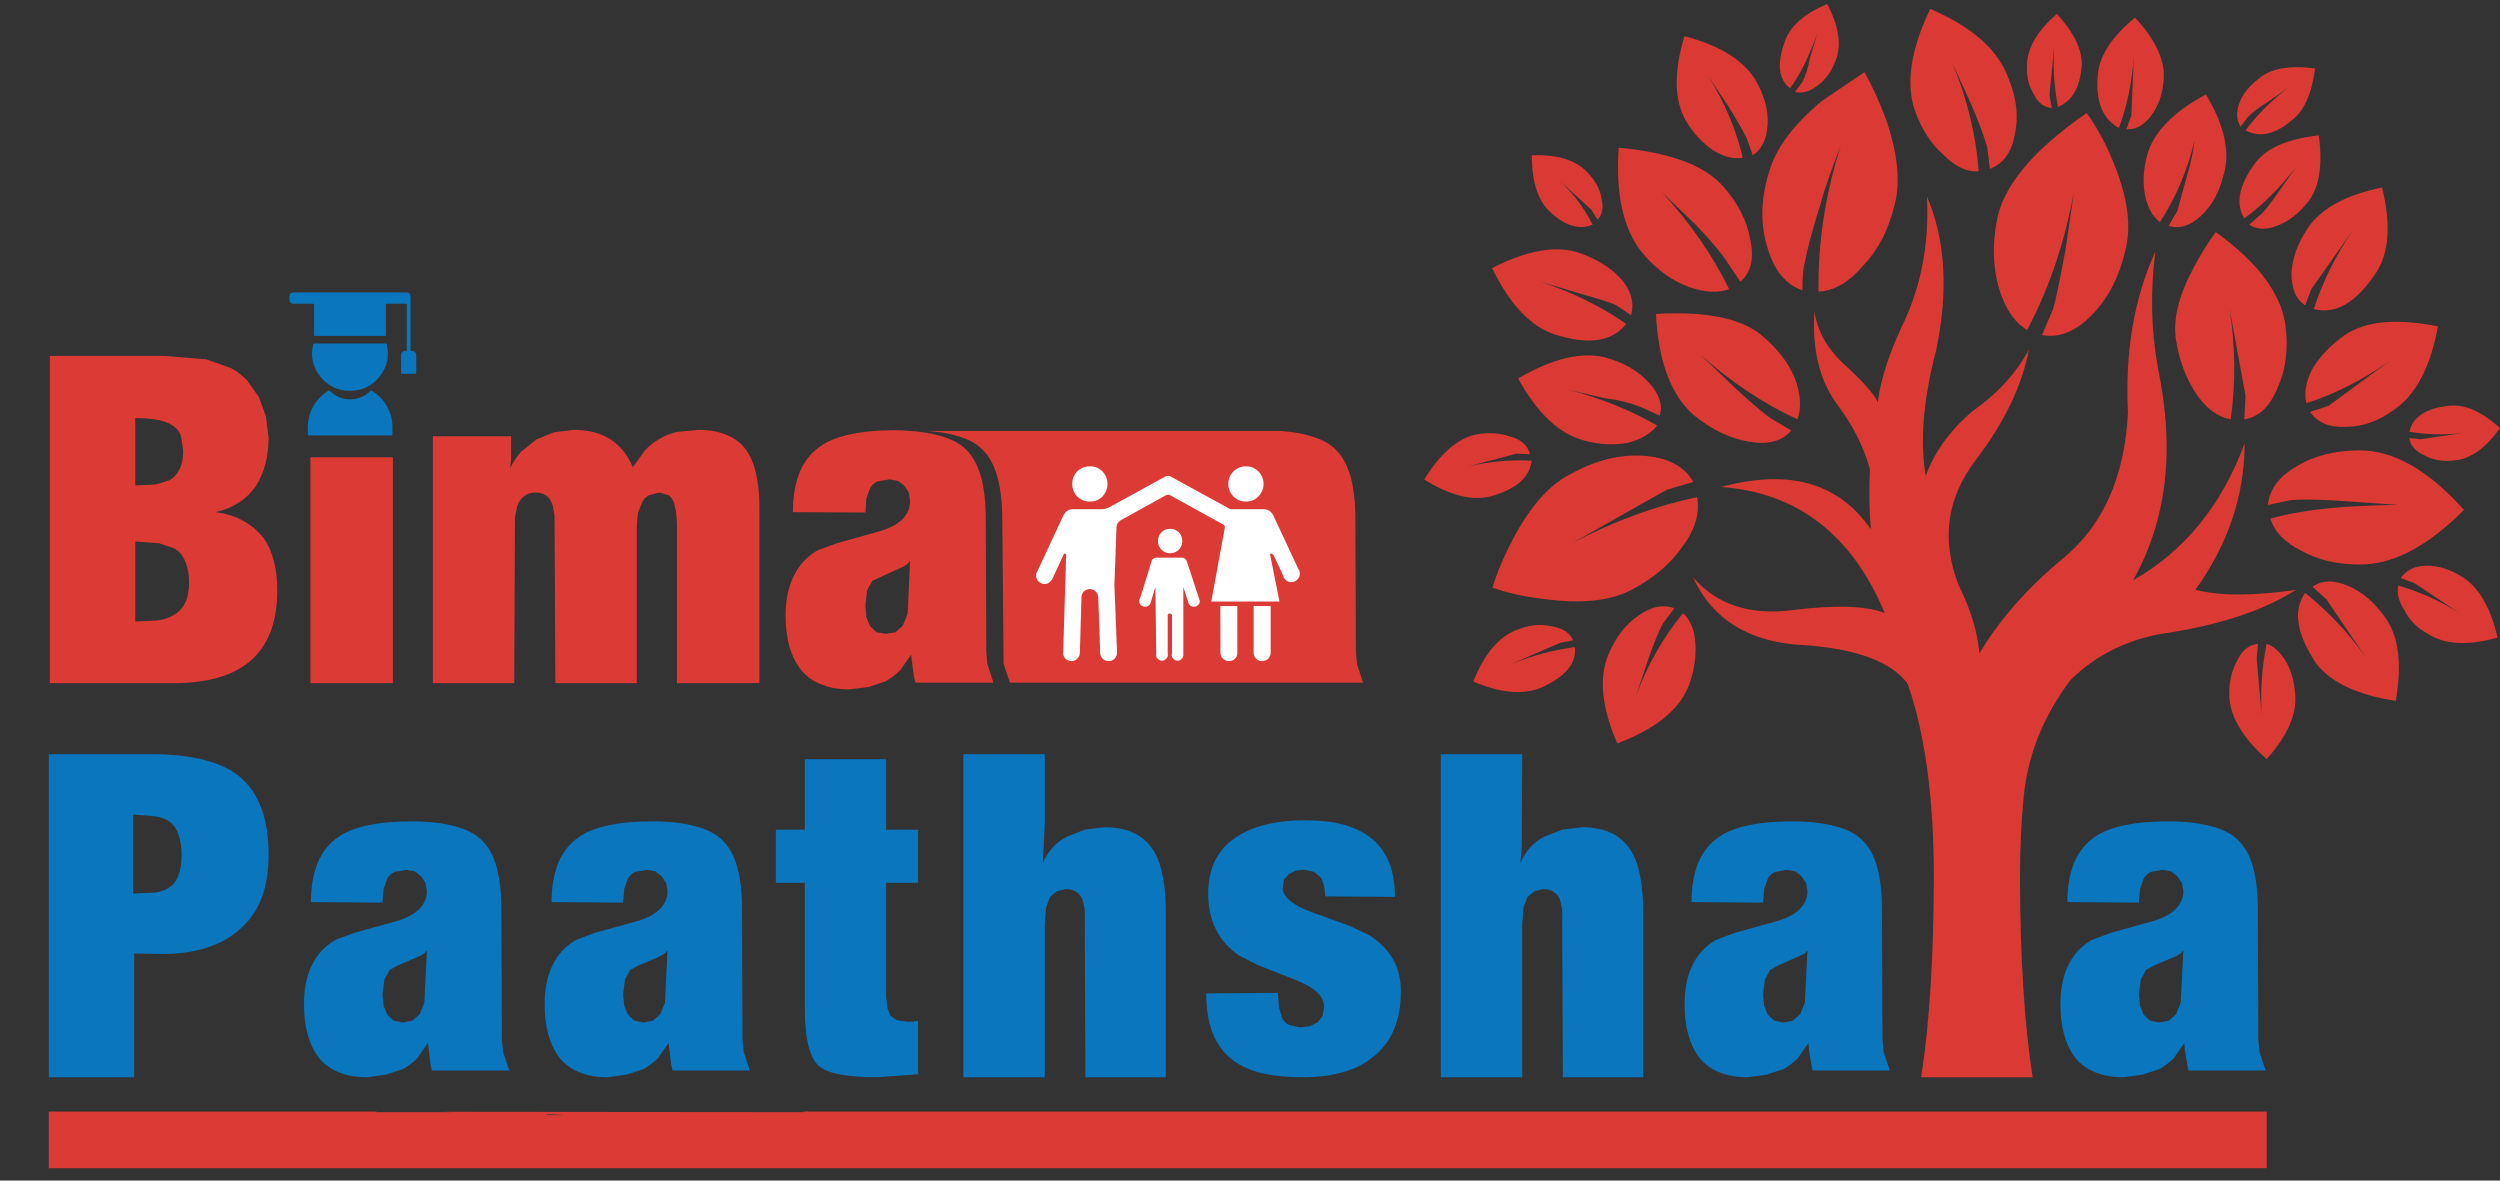 
<svg xmlns="http://www.w3.org/2000/svg" version="1.1" xmlns:xlink="http://www.w3.org/1999/xlink" preserveAspectRatio="none" x="0px" y="0px" width="720px" height="340px" viewBox="0 0 720 340">
<rect x="0" y="0" width="720" height="340" fill="#333333" stroke="none"/>
<defs>
<g id="Layer0_0_FILL">
<path fill="#0976BE" stroke="none" d="
M 58.9 218.9
Q 53 217.35 45.05 217.2
L 14.05 217.2 14.05 310.25 38.65 310.25 38.65 274.6 46.75 274.75
Q 53.95 274.75 59.6 272.9 65.25 271.15 69.25 267.45 73.35 263.85 75.4 258.5 77.35 253.15 77.35 246.05
L 77.35 245.9
Q 77.35 238.2 75.2 232.6 73.1 226.95 68.75 223.45 64.85 220.4 58.9 218.9
M 44.75 235.1
Q 47.4 235.6 48.8 236.6 50.5 237.8 51.35 240.25 52.3 242.7 52.3 246.2
L 52.3 246.3
Q 52.3 249.8 51.35 252.15 50.5 254.55 48.65 255.65 47.3 256.65 44.7 257.05
L 38.35 257.35 38.35 234.6 44.75 235.1
M 332.7 245.8
Q 330.55 241.95 327.05 240.15 323.4 238.25 318.2 238.25
L 312.55 238.9 307.4 240.9
Q 304.9 242.15 303.15 244.1 301.45 246.05 300.35 248.55
L 300.9 237 300.9 217.2 277.45 217.2 277.45 310.25 300.9 310.25 300.9 266.4 301.25 261.4 302.4 258.3 304.45 256.65 307 256.05
Q 308.8 256.05 310.1 256.95 311.3 257.75 311.85 259.4
L 312.4 261.9 312.6 310.25 335.75 310.25 335.75 262.8
Q 335.75 257.05 334.95 252.8 334.2 248.55 332.7 245.8
M 375.85 236.25
Q 369.8 236.25 365.05 237.35 360.2 238.5 356.6 240.75 352.25 243.4 350.1 247.55 347.95 251.7 347.95 257.4 347.95 263.25 350.2 267.7 352.35 272.05 356.7 275.1
L 362.3 277.95 372.8 282.1
Q 377.1 283.75 379.25 285.7 381.35 287.65 381.35 290.05
L 380.9 292.65 379.45 294.45 377.2 295.55 374.45 295.9 371.3 295.2
Q 370 294.6 369.25 293.25
L 368.35 290.2 368.05 285.95 347.4 286.1
Q 347.4 292.85 349.25 297.55 351.15 302.3 354.9 305.2 358.3 307.85 363.35 309.05 368.45 310.25 375.25 310.25 381.65 310.25 386.7 308.8 391.7 307.45 395.45 304.4 399.55 301.15 401.45 296.5 403.45 291.85 403.45 285.55
L 403.45 285.45
Q 403.45 280.2 401.2 276.3 399 272.35 394.5 269.45
L 388.8 266.7 378.15 262.85
Q 373.9 261.35 371.65 259.5 369.4 257.75 369.4 255.5
L 369.8 253.25 371.25 251.7 373.2 250.75 375.5 250.45 378.45 251.1 380.55 252.85 381.35 255.15 381.7 258.15 401.75 258.3
Q 401.75 252.45 399.9 248 398 243.65 394.4 241 391.2 238.65 386.55 237.4 382 236.25 375.85 236.25
M 470.2 245.8
Q 468.05 241.95 464.55 240.15 460.9 238.25 455.7 238.25
L 450.05 238.9 444.9 240.9
Q 442.4 242.15 440.65 244.1 438.95 246.05 437.85 248.55
L 438.25 244.4 438.4 217.2 414.95 217.2 414.95 310.25 438.4 310.25 438.4 266.4 438.75 261.4 439.9 258.3 441.95 256.65 444.5 256.05
Q 446.3 256.05 447.6 256.95 448.8 257.75 449.35 259.4
L 449.9 261.9 450.1 310.25 473.25 310.25 473.25 262.8
Q 473.25 257.05 472.45 252.8 471.7 248.55 470.2 245.8
M 255.2 238.95
L 255.2 218.65 231.8 218.65 231.8 238.95 223.45 238.95 223.45 254.25 231.8 254.25 231.8 290.65
Q 231.8 296.9 232.75 300.85 233.7 304.85 235.55 306.75 237.5 308.6 241.75 309.4 246.05 310.25 252.45 310.25
L 264.4 309.4 264.4 294 263.25 294.2 261.35 294.25 258.35 293.85 256.45 292.55 255.55 290.25 255.2 286.85 255.2 254.25 264.4 254.25 264.4 238.95 255.2 238.95
M 159.1 278.05
Q 156.85 282.65 156.85 289.2 156.85 294.2 157.95 298.1 159.1 302.05 161.3 304.85 163.55 307.5 166.95 308.85 170.4 310.25 175 310.25
L 180.45 309.5 185.35 307.9
Q 187.65 306.6 189.5 304.75
L 192.55 300.35 193.3 306.6 193.7 308.3 215.95 308.3 214.2 303 213.85 299.55 213.7 261.9
Q 213.7 254.85 212.35 249.8 210.95 244.8 208.2 242.15 205.55 239.35 200.4 238 195.2 236.55 187.85 236.55 180.55 236.55 175.25 237.7 169.95 238.8 166.75 241.05 162.85 243.7 160.8 248.45 158.85 253.3 158.85 259.8
L 179.45 259.95 179.8 255.95 180.85 253
Q 181.5 251.8 182.95 251.1
L 186.4 250.5 188.75 250.95 190.55 252.35 191.85 254.3 192.25 256.6
Q 192.25 259.65 189.95 261.9 187.65 264.15 183.1 265.4
L 171.35 268.65 165.9 270.7
Q 161.3 273.35 159.1 278.05
M 179.45 286.4
L 180 282.1 181.5 279.35 183.75 278.1 189.15 275.85 191.4 274.65 192.25 273.75 191.5 288.8 190.15 292.1 188.05 293.95 185.35 294.5 182.65 293.95 180.85 292.25 179.8 289.75 179.45 286.4
M 138.9 242.15
Q 136.25 239.35 131.1 238 125.9 236.55 118.55 236.55 111.25 236.55 105.95 237.7 100.65 238.8 97.45 241.05 93.55 243.7 91.5 248.45 89.55 253.3 89.55 259.8
L 110.15 259.95 110.5 255.95 111.55 253
Q 112.2 251.8 113.65 251.1
L 117.1 250.5 119.45 250.95 121.25 252.35 122.55 254.3 122.95 256.6
Q 122.95 259.65 120.65 261.9 118.35 264.15 113.8 265.4
L 102.05 268.65 96.6 270.7
Q 92 273.35 89.8 278.05 87.55 282.65 87.55 289.2 87.55 294.2 88.65 298.1 89.8 302.05 92 304.85 94.25 307.5 97.65 308.85 101.1 310.25 105.7 310.25
L 111.15 309.5 116.05 307.9
Q 118.35 306.6 120.2 304.75
L 123.25 300.35 124 306.6 124.4 308.3 146.65 308.3 144.9 303 144.55 299.55 144.4 261.9
Q 144.4 254.85 143.05 249.8 141.65 244.8 138.9 242.15
M 112.2 279.35
L 114.45 278.1 121 275.3 122.1 274.65 122.95 273.75 122.2 288.8 120.85 292.1 118.75 293.95 116.05 294.5 113.35 293.95 111.55 292.25 110.5 289.75 110.15 286.4 110.7 282.1 112.2 279.35
M 557.25 307.2
L 580.4 307.2 580.4 214.15 557.25 214.15 557.25 307.2
M 536.5 242.15
Q 533.85 239.35 528.7 238 523.5 236.55 516.15 236.55 508.85 236.55 503.55 237.7 498.25 238.8 495.05 241.05 491.15 243.7 489.1 248.45 487.15 253.3 487.15 259.8
L 507.75 259.95 508.1 255.95 509.15 253
Q 509.8 251.8 511.25 251.1
L 514.7 250.5 517.05 250.95 518.85 252.35 520.15 254.3 520.55 256.6
Q 520.55 259.65 518.25 261.9 515.95 264.15 511.4 265.4
L 499.65 268.65 494.2 270.7
Q 489.6 273.35 487.4 278.05 485.15 282.65 485.15 289.2 485.15 294.2 486.25 298.1 487.4 302.05 489.6 304.85 491.85 307.5 495.25 308.85 498.7 310.25 503.3 310.25
L 508.75 309.5 513.65 307.9
Q 515.95 306.6 517.8 304.75
L 520.85 300.35 521 302.6 522 308.3 544.25 308.3 542.5 303 542.15 299.55 542 261.9
Q 542 254.85 540.65 249.8 539.25 244.8 536.5 242.15
M 519.7 274.65
L 520.55 273.75 519.8 288.8 518.45 292.1 516.35 293.95 513.65 294.5 510.95 293.95 509.15 292.25 508.1 289.75 507.75 286.4 508.3 282.1 509.8 279.35 512.05 278.1 519.7 274.65
M 650.25 261.9
Q 650.25 254.85 648.9 249.8 647.5 244.8 644.75 242.15 642.1 239.35 636.95 238 631.75 236.55 624.4 236.55 617.1 236.55 611.8 237.7 606.5 238.8 603.3 241.05 599.4 243.7 597.35 248.45 595.4 253.3 595.4 259.8
L 616 259.95 616.35 255.95 617.4 253
Q 618.05 251.8 619.5 251.1
L 622.95 250.5 625.3 250.95 627.1 252.35 628.4 254.3 628.8 256.6
Q 628.8 259.65 626.5 261.9 624.2 264.15 619.65 265.4
L 607.9 268.65 602.45 270.7
Q 597.85 273.35 595.65 278.05 593.4 282.65 593.4 289.2 593.4 294.2 594.5 298.1 595.65 302.05 597.85 304.85 600.1 307.5 603.5 308.85 606.95 310.25 611.55 310.25
L 617 309.5 621.9 307.9
Q 624.2 306.6 626.05 304.75
L 629.1 300.35 629.25 302.6 630.25 308.3 652.5 308.3 650.75 303 650.4 299.55 650.25 261.9
M 618.05 279.35
L 620.3 278.1 626.85 275.3 627.95 274.65 628.8 273.75 628.05 288.8 626.7 292.1 624.6 293.95 621.9 294.5 619.2 293.95 617.4 292.25 616.35 289.75 616 286.4 616.55 282.1 618.05 279.35 Z"/>

<path fill="#DB3B34" stroke="none" d="
M 113.15 131.7
L 89.4 131.7 89.4 196.75 113.15 196.75 113.15 131.7
M 76.6 119.95
L 74.55 114.35 71.15 109.55
Q 69.15 107.45 66.6 106.05
L 59.45 103.5 47.35 102.5 14.35 102.5 14.35 196.75 49.9 196.75
Q 57 196.75 62.45 195.25 67.85 193.8 71.7 190.7 75.8 187.3 77.85 182.15 79.85 177.05 79.85 170.1
L 79.85 169.95
Q 79.85 165.1 78.8 161.35 77.8 157.55 75.8 154.85 73.5 151.9 70.05 150 66.6 148.05 62.05 147.5 65.9 146.65 68.9 144.65 71.85 142.75 73.8 139.8 75.5 137.1 76.4 133.7 77.35 130.25 77.35 126.05
L 76.6 119.95
M 46.2 121.1
Q 49.1 121.85 50.45 123.1 51.65 124.05 52.2 125.85
L 52.75 129.85 52.75 130
Q 52.75 133.1 51.7 135.15 50.7 137.25 48.7 138.35
L 44.8 139.55 38.95 139.8 38.95 120.4
Q 43.3 120.4 46.2 121.1
M 38.95 179
L 38.95 155.95 45.8 156.45 50.2 157.95
Q 52.35 159.2 53.35 161.7 54.45 164.15 54.45 167.7
L 54.45 167.8
Q 54.45 171.35 53.3 173.65 52.2 176 49.8 177.25 48.15 178.3 45.35 178.7
L 38.95 179
M 218.7 145.85
Q 218.7 140.6 217.8 136.75 217 132.8 215.25 130.15 213.2 126.9 209.6 125.4 206.1 123.8 201.2 123.8
L 194.95 124.4
Q 192.1 125.1 190.05 126.35 187.75 127.6 185.8 129.65
L 182.25 134.55
Q 179.95 129.15 175.75 126.5 171.5 123.8 165.25 123.8
L 159.5 124.5 154.45 126.6 150.1 130.05
Q 148.25 132.15 146.95 134.8 146.95 134.35 147 133.9
L 147.2 132.4 147.2 125.65 124.65 125.65 124.65 196.75 148.1 196.75 148.3 148.95 148.95 145.85
Q 149.6 143.85 150.95 142.9 152.3 141.85 154.3 141.85 156.1 141.85 157.4 142.8 158.65 143.7 159.2 145.7
L 159.7 148.4 159.95 196.75 183.4 196.75 183.4 151.15 183.75 147.65 184.95 144.65
Q 185.6 143.3 186.95 142.6
L 189.9 141.85 192.5 142.6
Q 193.55 143.3 194.1 144.8
L 194.7 147.35 194.95 150.75 194.95 196.75 218.7 196.75 218.7 145.85
M 230.2 136.25
Q 228.35 141.05 228.35 147.5
L 249.25 147.6 249.5 143.55 250.6 140.55
Q 251.25 139.35 252.7 138.65
L 256.2 138.05 258.6 138.5 260.45 139.85 261.75 141.85 262.1 144.25
Q 262.1 147.35 259.85 149.6 257.45 151.9 252.8 153.15
L 241 156.45 235.45 158.5
Q 232.25 160.35 230.2 163.2 229.3 164.45 228.6 165.9 226.25 170.6 226.25 177.25 226.25 182.35 227.35 186.25 228.4 189.75 230.2 192.25 230.5 192.65 230.8 193.05 233.05 195.75 236.5 197.1 237.4 197.45 238.35 197.75 241.15 198.55 244.6 198.55
L 250.15 197.85 255.1 196.2
Q 257.45 194.85 259.3 193
L 262.4 188.55 263.2 194.85 263.65 196.6 286.1 196.6 284.35 191.2 284.05 187.7 283.9 149.6
Q 283.9 142.45 282.55 137.35 281.05 132.25 278.3 129.55 276.25 127.4 272.7 126.15 271.6 125.7 270.35 125.4 268.4 124.85 266.2 124.55 264.15 124.2 261.85 124.1 259.85 123.9 257.65 123.9 250.3 123.9 244.85 125.1 239.55 126.2 236.35 128.5 232.35 131.15 230.3 136 230.25 136.15 230.2 136.25
M 261.25 162.5
L 262.1 161.6 261.4 176.8 260 180.2 257.9 182.1 255.1 182.55 252.45 182.1 250.6 180.35 249.5 177.8 249.25 174.4 249.7 170.05 251.25 167.25 260.15 163.2 261.25 162.5
M 652.8 336.45
L 652.8 320.15 231.35 320.15
Q 231.5 320.2 231.65 320.3
L 127 320.2
Q 129.15 320.25 131.2 320.3
L 108.25 320.3
Q 108.4 320.2 108.55 320.15
L 14.05 320.15 14.05 336.45 652.8 336.45
M 157.9 321.15
Q 157.6 321 157.3 320.9 167 321.25 157.9 321.15 Z"/>
</g>

<g id="Layer0_1_MEMBER_0_FILL">
<path fill="#DA3A33" stroke="none" d="
M -14.95 -12.45
Q -15.4 -13.5 -15.95 -14.25 -16.7 -13.75 -17.55 -13 -19.25 -11.45 -19.55 -10 -19.85 -8.5 -19.5 -7.25 -19.15 -6 -18.35 -5.5 -17 -8.05 -16.45 -11.15
L -16.8 -8.75
Q -17.15 -6.85 -17.3 -6.35
L -17.75 -5.3
Q -16.7 -5.1 -15.7 -6.15 -14.7 -7.2 -14.35 -8.9 -14.05 -10.35 -14.95 -12.45 Z"/>
</g>

<g id="Layer0_1_MEMBER_1_FILL">
<path fill="#DA3A33" stroke="none" d="
M -24.9 -15.9
L -26.6 -14.75
Q -28.35 -13.3 -28.75 -11.85 -29.25 -10.2 -28.8 -8.8 -28.4 -7.45 -27.4 -7.1 -27.4 -7.9 -27.3 -8.25 -27.15 -9.05 -26.65 -10.65 -26.45 -11.4 -25.85 -12.95 -26.8 -9.95 -26.75 -7.05 -25.8 -7.1 -24.95 -8.1 -24.05 -9.05 -23.7 -10.5 -23.3 -11.9 -24.05 -14.05 -24.45 -15.1 -24.9 -15.9 Z"/>
</g>

<g id="Layer0_1_MEMBER_2_FILL">
<path fill="#DA3A33" stroke="none" d="
M -33.3 -6.15
Q -33.15 -3.25 -31.75 -2.05 -30.7 -1.2 -29.55 -1 -28.4 -0.8 -27.85 -1.45
L -28.6 -1.9
Q -28.9 -2.05 -30.15 -3.2
L -31.5 -4.5
Q -29.65 -2.85 -27.6 -1.9 -27.35 -2.6 -27.7 -3.55 -28.1 -4.5 -29 -5.25 -29.85 -6 -31.65 -6.15 -32.55 -6.2 -33.3 -6.15 Z"/>
</g>

<g id="Layer0_1_MEMBER_3_FILL">
<path fill="#DA3A33" stroke="none" d="
M -6.9 -7.15
L -5.25 -9.5
Q -6.277 -7.966 -6.8 -6.35 -5.5 -6 -4.3 -7.8 -3.5 -9 -4.05 -11.25 -6.25 -10.8 -7.05 -9.6 -7.65 -8.7 -7.7 -7.8 -7.7 -6.85 -7.15 -6.5
L -6.9 -7.15 Z"/>
</g>

<g id="Layer0_1_MEMBER_4_FILL">
<path fill="#DA3A33" stroke="none" d="
M -6.3 5.35
L -4.7 7.7
Q -5.771 6.194 -7.15 5.1 -7.9 6.15 -6.7 7.95 -5.8 9.1 -3.5 9.45 -3.1 7.2 -3.95 6.05 -4.6 5.15 -5.45 4.8 -6.3 4.45 -6.85 4.85
L -6.3 5.35 Z"/>
</g>

<g id="Layer0_1_MEMBER_5_FILL">
<path fill="#DA3A33" stroke="none" d="
M -2.75 4.7
L -0.95 5.9
Q -2.137 5.161 -3.4 4.8 -3.5 5.25 -3.15 5.8 -2.85 6.4 -2.2 6.75 -1.2 7.4 0.6 6.9 0.2 5.15 -0.75 4.5 -1.5 4 -2.25 4 -2.95 4 -3.3 4.5
L -2.75 4.7 Z"/>
</g>

<g id="Layer0_1_MEMBER_6_FILL">
<path fill="#DA3A33" stroke="none" d="
M -8.9 10.05
L -9.1 7.75 -9.05 7.15
Q -9.6 7.2 -9.9 7.85 -10.25 8.5 -10.2 9.35 -10.1 10.55 -8.7 11.8 -7.45 10.4 -7.55 9.2 -7.6 8.45 -7.9 7.9 -8.25 7.3 -8.7 7.15 -8.986 8.53 -8.9 10.05 Z"/>
</g>

<g id="Layer0_1_MEMBER_7_FILL">
<path fill="#DA3A33" stroke="none" d="
M -37.95 9.25
L -36.65 7.5 -36.25 7.15
Q -36.65 6.85 -37.3 7.1 -37.95 7.3 -38.45 7.95 -39.15 8.85 -38.9 10.6 -37.2 10.4 -36.45 9.5 -35.45 8.15 -36.05 7.35 -37.096 8.158 -37.95 9.25 Z"/>
</g>

<g id="Layer0_1_MEMBER_8_FILL">
<path fill="#DA3A33" stroke="none" d="
M -38.1 -0.7
L -37.55 -0.75
Q -37.75 -1.25 -38.4 -1.35 -39.1 -1.5 -39.85 -1.25 -40.9 -0.85 -41.65 0.8 -40 1.55 -38.95 1.15 -37.45 0.55 -37.45 -0.5 -38.694 -0.411 -39.95 0.05
L -38.1 -0.7 Z"/>
</g>

<g id="Layer0_1_MEMBER_9_FILL">
<path fill="#DA3A33" stroke="none" d="
M -37.15 -11.5
L -35.9 -10.35 -35.65 -9.95
Q -35.35 -10.25 -35.5 -10.85 -35.6 -11.4 -36.1 -11.9 -36.8 -12.6 -38.3 -12.55 -38.3 -11.05 -37.65 -10.35 -36.7 -9.4 -35.85 -9.75 -36.328 -10.706 -37.15 -11.5 Z"/>
</g>

<g id="Layer0_1_MEMBER_10_FILL">
<path fill="#DA3A33" stroke="none" d="
M -0.8 -1.35
L -2.5 -1.1 -2.95 -1.15
Q -2.9 -0.7 -2.35 -0.45 -1.8 -0.15 -1.1 -0.25 -0.15 -0.35 0.7 -1.55 -0.4 -2.55 -1.35 -2.45 -2.75 -2.3 -2.95 -1.4 -1.881 -1.222 -0.8 -1.35 Z"/>
</g>

<g id="Layer0_1_MEMBER_11_FILL">
<path fill="#DA3A33" stroke="none" d="
M -27.4 -15.5
L -27.7 -15.1
Q -27.25 -15 -26.8 -15.35 -26.3 -15.7 -26.05 -16.4 -25.7 -17.3 -26.4 -18.65 -27.8 -18.05 -28.1 -17.15 -28.6 -15.8 -27.9 -15.25 -27.45 -15.85 -27.1 -16.7 -26.9 -17.15 -26.8 -17.45
L -27.1 -16.45
Q -27.2 -15.9 -27.4 -15.5 Z"/>
</g>

<g id="Layer0_1_MEMBER_12_FILL">
<path fill="#DA3A33" stroke="none" d="
M -17.35 -14.45
L -17.45 -14.95 -17.25 -17
Q -17.35 -15.7 -17.1 -14.5 -16.25 -14.85 -16.15 -16.15 -16.1 -17.1 -17.15 -18.25 -18.3 -17.25 -18.35 -16.25 -18.4 -15.55 -18.1 -15.05 -17.85 -14.5 -17.35 -14.45 Z"/>
</g>

<g id="Layer0_1_MEMBER_13_FILL">
<path fill="#DA3A33" stroke="none" d="
M -9.75 -13.7
L -9.45 -14.1
Q -9.15 -14.4 -8.65 -14.7
L -7.8 -15.3
Q -8.85 -14.5 -9.55 -13.55 -8.7 -13.1 -7.7 -13.95 -6.95 -14.5 -6.75 -16.05 -8.3 -16.25 -9 -15.65 -9.6 -15.2 -9.8 -14.65 -10 -14.1 -9.75 -13.7 Z"/>
</g>

<g id="Layer0_1_MEMBER_14_FILL">
<path fill="#DA3A33" stroke="none" d="
M -37.95 -7.45
L -36.45 -7
Q -35.05 -6.6 -34.9 -6.5
L -34.3 -6.1
Q -34.1 -6.8 -34.65 -7.5 -35.25 -8.2 -36.35 -8.6 -37.75 -9.1 -39.9 -8 -38.85 -5.85 -37.45 -5.35 -35.35 -4.65 -34.5 -5.75 -36 -6.8 -37.95 -7.45 Z"/>
</g>

<g id="Layer0_1_MEMBER_15_FILL">
<path fill="#DA3A33" stroke="none" d="
M -31.7 3.35
Q -31 2.25 -31.25 1.3 -33.728 2.021 -36.1 3.5
L -32.5 1.1 -31.45 0.7
Q -32.05 -0.2 -33.5 -0.2 -34.95 -0.2 -36.4 0.75 -37.65 1.5 -38.55 3.6 -39 4.65 -39.2 5.55 -38.3 5.8 -37.15 5.85 -34.9 6 -33.65 5.25 -32.35 4.45 -31.7 3.35 Z"/>
</g>

<g id="Layer0_1_MEMBER_16_FILL">
<path fill="#DA3A33" stroke="none" d="
M -33.3 8.2
Q -32.95 7.2 -32.7 6.75
L -32.25 6.15
Q -32.95 5.9 -33.7 6.45 -34.45 6.95 -34.9 8 -35.5 9.4 -34.55 11.6 -32.3 10.75 -31.7 9.35 -31.35 8.45 -31.4 7.6 -31.45 6.75 -31.9 6.35 -33.1 7.8 -33.8 9.7
L -33.3 8.2 Z"/>
</g>

<g id="Layer0_1_MEMBER_17_FILL">
<path fill="#DA3A33" stroke="none" d="
M -38.85 -3.55
Q -37.7 -1.45 -36.2 -1.05 -35.3 -0.8 -34.45 -0.95 -33.65 -1.15 -33.25 -1.65 -34.9 -2.6 -36.85 -3.1
L -35.35 -2.75
Q -34.5 -2.65 -33.8 -2.35
L -33.15 -2.05
Q -32.95 -2.7 -33.6 -3.4 -34.25 -4.1 -35.35 -4.4 -36.8 -4.75 -38.85 -3.55 Z"/>
</g>

<g id="Layer0_1_MEMBER_18_FILL">
<path fill="#DA3A33" stroke="none" d="
M -3.4 1.55
Q -4.05 1.55 -5.05 1.6 -7.1 1.7 -8.55 2.1 -8.3 2.9 -7.3 3.4 -6.3 3.95 -5 3.95 -3 4 -0.75 1.75 -2.9 -0.65 -4.95 -0.65 -6.45 -0.65 -7.5 0 -8.55 0.6 -8.65 1.55
L -7.7 1.35
Q -6.9 1.3 -5.5 1.4
L -3.4 1.55 Z"/>
</g>

<g id="Layer0_1_MEMBER_19_FILL">
<path fill="#DA3A33" stroke="none" d="
M -10.75 -9.45
Q -11.2 -8.85 -11.65 -8 -12.55 -6.3 -12.35 -5.1 -12.15 -3.85 -11.55 -2.95 -10.95 -2.05 -10.15 -1.9 -9.834 -4.065 -10.2 -6.4
L -9.55 -2.85 -9.6 -1.9
Q -8.7 -2.05 -8.25 -3.2 -7.75 -4.3 -7.95 -5.75 -8.25 -7.65 -10.75 -9.45 Z"/>
</g>

<g id="Layer0_1_MEMBER_20_FILL">
<path fill="#DA3A33" stroke="none" d="
M -6.85 -3.95
Q -7.25 -3.2 -7.1 -2.55 -5.382 -3.107 -3.75 -4.25
L -6.2 -2.45 -6.95 -2.2
Q -6.5 -1.55 -5.5 -1.6 -4.5 -1.6 -3.55 -2.3 -2.25 -3.2 -1.8 -5.65 -4.3 -6.15 -5.55 -5.3 -6.4 -4.7 -6.85 -3.95 Z"/>
</g>

<g id="Layer0_1_MEMBER_21_FILL">
<path fill="#DA3A33" stroke="none" d="
M -11.15 -15
Q -13.1 -13.95 -13.5 -12.6 -13.75 -11.7 -13.6 -10.95 -13.45 -10.2 -13 -9.85 -12.05 -11.3 -11.6 -13.15 -11.7 -12.4 -11.9 -11.75
L -12.3 -10.3 -12.65 -9.7
Q -12 -9.5 -11.35 -10.1 -10.7 -10.7 -10.45 -11.7 -10 -13.1 -11.15 -15 Z"/>
</g>

<g id="Layer0_1_MEMBER_22_FILL">
<path fill="#DA3A33" stroke="none" d="
M -29.65 -13.25
L -29.4 -12.55
Q -28.85 -12.9 -28.8 -13.8 -28.75 -14.65 -29.3 -15.6 -30.05 -16.8 -32.15 -17.35 -32.8 -15.2 -32.1 -13.95 -31.65 -13.2 -31 -12.75 -30.35 -12.35 -29.8 -12.45 -30.2 -14.15 -31.2 -15.75
L -30.4 -14.55
Q -29.9 -13.75 -29.65 -13.25 Z"/>
</g>

<g id="Layer0_1_MEMBER_23_FILL">
<path fill="#DA3A33" stroke="none" d="
M -14.15 -14.15
L -14.35 -13.6
Q -13.8 -13.55 -13.35 -14.15 -12.9 -14.75 -12.85 -15.6 -12.75 -16.75 -14 -18.1 -15.4 -16.95 -15.5 -15.8 -15.65 -14.2 -14.65 -13.65 -14.15 -15 -14.05 -16.55
L -14.15 -14.15 Z"/>
</g>

<g id="Layer0_1_MEMBER_24_FILL">
<path fill="#DA3A33" stroke="none" d="
M -8.95 -10.15
L -9.4 -9.75
Q -8.95 -9.45 -8.3 -9.7 -7.6 -9.95 -7.05 -10.65 -6.35 -11.5 -6.6 -13.35 -8.45 -13.15 -9.15 -12.25 -10.15 -10.9 -9.6 -10 -8.45 -10.85 -7.5 -12.1
L -8.2 -11.1
Q -8.75 -10.3 -8.95 -10.15 Z"/>
</g>

<g id="Layer0_1_MEMBER_25_FILL">
<path fill="#DA3A33" stroke="none" d="
M -33.15 -12.6
Q -34.05 -12.8 -34.8 -12.85 -35 -9.9 -33.75 -8.5 -32.95 -7.6 -32 -7.25 -31.05 -6.9 -30.35 -7.15 -31.35 -9.2 -33.05 -11.05
L -31.65 -9.7
Q -30.75 -8.75 -30.4 -8.2
L -29.9 -7.45
Q -29.25 -8 -29.5 -9.15 -29.7 -10.3 -30.6 -11.3 -31.4 -12.2 -33.15 -12.6 Z"/>
</g>

<g id="Layer0_1_MEMBER_26_FILL">
<path fill="#DA3A33" stroke="none" d="
M -21.35 -16.25
L -20.6 -14.6
Q -20.15 -13.55 -19.95 -12.85
L -19.85 -12
Q -19.05 -12.3 -18.85 -13.35 -18.6 -14.45 -19.1 -15.65 -19.7 -17.35 -22.25 -18.45 -23.45 -15.95 -22.85 -14.3 -22.45 -13.2 -21.7 -12.55 -21 -11.85 -20.3 -11.9 -20.45 -14.05 -21.35 -16.25 Z"/>
</g>

<g id="Layer0_1_MEMBER_27_FILL">
<path fill="#DA3A33" stroke="none" d="
M 554.95 56.55
Q 555.95 76.1 548.55 92.3 542.1 105.65 540.8 115.8 539.15 112.2 530.6 104.45 523.8 97.95 522.55 89.7 521.5 106.1 529.05 116.4 529.4 116.95 529.85 117.5 536 125.9 538.55 135.2 538.1 143.8 538.8 152.45 524.95 132.3 495.7 140.25 528.6 142.65 542.8 176.55 534.8 173.4 516.3 175.7 497.75 178.1 487.55 166.2 496.15 184.95 520.35 185.85 542.2 187.55 549.25 196.7 549.25 196.9 549.45 197.1 556.95 218.6 556.95 252.85 556.85 287.35 553.3 310.25
L 585.4 310.25
Q 581.85 287.35 581.75 252.85 581.75 240.5 582.8 229.8 584.5 211.5 596.3 195.85 607.9 184.4 625.3 182.1 647.8 178.45 661.2 169.9 642.55 172.55 632.3 169.85 646.45 150.05 646.45 127.7 636.5 154.55 614.35 167.1 628.9 141.1 621.5 106.1 618.5 89.45 620.75 72.45 611.55 92.6 612.85 118.75 611.5 146.85 593.7 161.2 578.65 173.75 570.05 188.2 569.35 179.05 564.05 168.45 556.5 148.85 569.05 132.45 581.45 116.1 584.35 100.6 579 110.75 568.05 118.45 558.4 126.65 554.6 137.1 552.05 122 557.65 100.7 562.95 75.25 554.95 56.55 Z"/>
</g>

<g id="Layer0_2_FILL">
<path fill="#0976BE" stroke="none" d="
M 85 40
Q 85 39.2 84.4 38.6 83.85 38 83 38
L 82.5 38
Q 82 38 82 37.5
L 82 9
Q 82 8.2 81.4 7.6 80.85 7 80 7 78.75 7 20 7 19.15 7 18.55 7.6 18 8.15 18 9
L 18 11
Q 18 11.85 18.55 12.45 19.15 13 20 13
L 30.5 13
Q 31 13 31 13.5
L 31 29.5
Q 31 30 31.5 30
L 68.5 30
Q 69 30 69 29.5
L 69 13.5
Q 69 13 69.5 13
L 79.5 13
Q 80 13 80 13.5
L 80 37.5
Q 80 38 79.5 38
L 79 38
Q 78.15 38 77.55 38.6 77 39.15 77 40
L 77 49.5
Q 77 50 77.5 50
L 84.5 50
Q 85 50 85 49.5
L 85 40 Z"/>
</g>

<g id="Layer0_3_FILL">
<path fill="#0976BE" stroke="none" d="
M 240.4 183.8
Q 240.05 183.55 239.75 183.7 231.85 188.35 227.2 196.25 222.45 204.4 222.45 213.9
L 222.45 219.9
Q 222.45 220.9 223.45 220.9
L 291.45 220.9
Q 291.85 220.9 292.15 220.65 292.45 220.35 292.45 219.9
L 292.45 213.9
Q 292.45 204.45 287.65 196.25 283 188.35 275.1 183.7 274.8 183.55 274.45 183.8 267.4 190.95 257.45 190.95 247.45 190.95 240.4 183.8 Z"/>
</g>

<g id="Layer0_4_FILL">
<path fill="#0976BE" stroke="none" d="
M 69.4 34.4
Q 69.3 34 68.9 34
L 31.05 34
Q 30.65 34 30.55 34.4 28.25 43.85 34.3 51.45 40.35 59 50 59 59.6 59 65.65 51.45 71.7 43.85 69.4 34.4 Z"/>
</g>

<g id="Layer0_5_FILL">
<path fill="#DB3B34" stroke="none" d="
M 328.6 90.15
Q 327.1 85.05 324.35 82.35 321.65 79.55 316.4 78.2 312.7 77.15 307.9 76.9
L 206.2 76.9
Q 211 77.15 214.7 78.2 219.95 79.55 222.6 82.35 225.4 85.05 226.85 90.15 228.25 95.25 228.25 102.4
L 228.65 144 230.45 149.4 332.15 149.4 330.4 144 330.1 140.5 329.95 102.4
Q 329.95 95.25 328.6 90.15 Z"/>
</g>

<g id="Layer0_6_FILL">
<path fill="#FFFFFF" stroke="none" d="
M 279.4 111.35
Q 280.85 111.35 281.9 110.3 282.9 109.3 282.9 107.85 282.9 106.35 281.9 105.3 280.85 104.3 279.4 104.3 277.9 104.3 276.9 105.3 275.9 106.35 275.9 107.85 275.9 109.3 276.9 110.3 277.9 111.35 279.4 111.35
M 303.45 139.85
Q 303.45 139.95 303.45 140 303.45 140.95 304.15 141.7 304.85 142.4 305.9 142.4 306.9 142.4 307.65 141.7 308.35 140.95 308.35 140
L 308.35 126.55 303.45 126.55 303.45 139.85
M 284.65 125.55
Q 284.65 125.7 284.7 125.75 284.85 126 285.05 126.3 285.6 126.75 286.25 126.75 286.95 126.75 287.4 126.3 287.95 125.8 287.95 125.15 287.95 124.85 287.8 124.65 287.8 124.55 287.75 124.45
L 284.25 113.8
Q 283.95 112.8 283.05 112.6
L 275.25 112.6
Q 274.55 112.7 274.15 113.35
L 270.7 124.45
Q 270.55 124.55 270.55 124.7 270.5 124.9 270.5 125.15 270.5 125.8 271 126.3 271.5 126.75 272.2 126.75 272.9 126.75 273.35 126.3 273.7 125.9 273.85 125.4
L 275.15 121 275.4 140.25
Q 275.35 140.45 275.35 140.6 275.35 141.3 275.85 141.75 276.35 142.3 277.05 142.3 277.7 142.3 278.2 141.75 278.75 141.3 278.75 140.6 278.75 140.45 278.7 140.25
L 278.7 129.15
Q 278.75 128.75 279.3 128.7 279.95 128.7 279.95 129.35
L 279.95 140.2
Q 279.85 140.35 279.85 140.6 279.85 141.3 280.35 141.75 280.85 142.3 281.55 142.3 282.25 142.3 282.7 141.75 283.2 141.3 283.2 140.6 283.2 140.5 283.2 140.45
L 283.2 121.05 284.65 125.55
M 298.75 126.55
L 293.85 126.55 293.9 140.15
Q 294 141.1 294.6 141.7 295.35 142.4 296.35 142.4 297.4 142.4 298.1 141.7 298.7 141.1 298.75 140.25
L 298.75 126.55
M 297.65 95
Q 299.15 96.45 301.25 96.45 303.35 96.45 304.8 95 306.3 93.45 306.3 91.35 306.3 89.3 304.8 87.75 303.35 86.3 301.25 86.3 299.15 86.3 297.65 87.75 296.15 89.3 296.15 91.35 296.15 93.45 297.65 95
M 262.15 97.95
Q 260.95 98.6 259.85 98.65
L 251.8 98.65
Q 249.6 98.5 248.65 100.45
L 241.2 116.45
Q 240.8 117.05 240.8 117.75 240.8 118.7 241.45 119.4 242.2 120.2 243.25 120.2 244.3 120.2 244.95 119.4 245.3 119.1 245.5 118.7
L 248.8 111.55
Q 249.35 111.1 249.45 111.95
L 248.6 139.8
Q 248.55 139.9 248.55 140 248.55 140.95 249.25 141.7 250 142.4 251 142.4 252 142.4 252.65 141.7 253.4 140.95 253.4 140
L 253.85 124.45
Q 253.85 124.25 253.85 124.15 253.85 123.4 254.2 122.85 254.3 122.6 254.5 122.4 255.3 121.65 256.25 121.65 257.3 121.65 258 122.4 258.65 123.05 258.7 124 258.7 124.05 258.7 124.15
L 259.25 139.65
Q 259.25 139.8 259.25 140 259.25 140.95 259.95 141.7 260.65 142.4 261.7 142.4 262.7 142.4 263.4 141.7 264.1 140.95 264.1 140 264.1 139.9 264.1 139.8
L 263.35 120.55 263.95 103.75
Q 264.05 102.65 265.05 101.9
L 278.15 94.65
Q 278.85 94.4 279.45 94.65
L 294.85 103.15
Q 295.35 103.45 295.05 104.5
L 291.25 125.25 310.9 125.25 308.15 111.55
Q 308.65 111.2 309.25 112
L 312 117.85
Q 312.05 118.3 312.35 118.65 312.45 118.85 312.6 118.95 313.3 119.65 314.3 119.65 315.35 119.65 316 118.95 316.75 118.25 316.75 117.2 316.75 116.85 316.65 116.55 316.65 116.5 316.65 116.45 316.55 116.1 316.3 115.85
L 309.1 100.4
Q 308.1 98.5 305.8 98.65
L 296.75 98.65 279.65 89.3
Q 278.95 88.75 277.9 89.3
L 262.15 97.95
M 251.2 91.35
Q 251.2 93.45 252.65 95 254.2 96.45 256.3 96.45 258.45 96.45 259.9 95 261.35 93.45 261.35 91.35 261.35 89.3 259.9 87.75 258.45 86.3 256.3 86.3 254.2 86.3 252.65 87.75 251.2 89.3 251.2 91.35 Z"/>
</g>
</defs>

<g transform="matrix( 1, 0, 0, 1, 0,0) ">
<use xlink:href="#Layer0_0_FILL"/>
</g>

<g transform="matrix( 7.15, 0, 0, 7.143, 715,134.35) ">
<use xlink:href="#Layer0_1_MEMBER_0_FILL"/>
</g>

<g transform="matrix( 7.15, 0, 0, 7.143, 715,134.35) ">
<use xlink:href="#Layer0_1_MEMBER_1_FILL"/>
</g>

<g transform="matrix( 7.15, 0, 0, 7.143, 715,134.35) ">
<use xlink:href="#Layer0_1_MEMBER_2_FILL"/>
</g>

<g transform="matrix( 7.15, 0, 0, 7.143, 715,134.35) ">
<use xlink:href="#Layer0_1_MEMBER_3_FILL"/>
</g>

<g transform="matrix( 7.15, 0, 0, 7.143, 715,134.35) ">
<use xlink:href="#Layer0_1_MEMBER_4_FILL"/>
</g>

<g transform="matrix( 7.15, 0, 0, 7.143, 715,134.35) ">
<use xlink:href="#Layer0_1_MEMBER_5_FILL"/>
</g>

<g transform="matrix( 7.15, 0, 0, 7.143, 715,134.35) ">
<use xlink:href="#Layer0_1_MEMBER_6_FILL"/>
</g>

<g transform="matrix( 6.192, 3.573, -3.574, 6.186, 703.05,269.7) ">
<use xlink:href="#Layer0_1_MEMBER_7_FILL"/>
</g>

<g transform="matrix( 7.094, 0.897, -0.898, 7.087, 706.35,169.8) ">
<use xlink:href="#Layer0_1_MEMBER_8_FILL"/>
</g>

<g transform="matrix( 7.15, 0, 0, 7.143, 715,134.35) ">
<use xlink:href="#Layer0_1_MEMBER_9_FILL"/>
</g>

<g transform="matrix( 7.15, 0, 0, 7.143, 715,134.35) ">
<use xlink:href="#Layer0_1_MEMBER_10_FILL"/>
</g>

<g transform="matrix( 7.15, 0, 0, 7.143, 715,134.35) ">
<use xlink:href="#Layer0_1_MEMBER_11_FILL"/>
</g>

<g transform="matrix( 7.15, 0, 0, 7.143, 715,134.35) ">
<use xlink:href="#Layer0_1_MEMBER_12_FILL"/>
</g>

<g transform="matrix( 7.15, 0, 0, 7.143, 715,134.35) ">
<use xlink:href="#Layer0_1_MEMBER_13_FILL"/>
</g>

<g transform="matrix( 7.15, 0, 0, 7.143, 715,134.35) ">
<use xlink:href="#Layer0_1_MEMBER_14_FILL"/>
</g>

<g transform="matrix( 7.131, 0.528, -0.528, 7.124, 712.3,150.4) ">
<use xlink:href="#Layer0_1_MEMBER_15_FILL"/>
</g>

<g transform="matrix( 7.15, 0, 0, 7.143, 712.8,131.25) ">
<use xlink:href="#Layer0_1_MEMBER_16_FILL"/>
</g>

<g transform="matrix( 7.15, 0, 0, 7.143, 715,134.35) ">
<use xlink:href="#Layer0_1_MEMBER_17_FILL"/>
</g>

<g transform="matrix( 7.15, 0, 0, 7.143, 715,134.35) ">
<use xlink:href="#Layer0_1_MEMBER_18_FILL"/>
</g>

<g transform="matrix( 7.15, 0, 0, 7.143, 715,134.35) ">
<use xlink:href="#Layer0_1_MEMBER_19_FILL"/>
</g>

<g transform="matrix( 7.15, 0, 0, 7.143, 715,134.35) ">
<use xlink:href="#Layer0_1_MEMBER_20_FILL"/>
</g>

<g transform="matrix( 7.15, 0, 0, 7.143, 715,134.35) ">
<use xlink:href="#Layer0_1_MEMBER_21_FILL"/>
</g>

<g transform="matrix( 7.15, 0, 0, 7.143, 715,134.35) ">
<use xlink:href="#Layer0_1_MEMBER_22_FILL"/>
</g>

<g transform="matrix( 7.15, 0, 0, 7.143, 715,134.35) ">
<use xlink:href="#Layer0_1_MEMBER_23_FILL"/>
</g>

<g transform="matrix( 7.15, 0, 0, 7.143, 715,134.35) ">
<use xlink:href="#Layer0_1_MEMBER_24_FILL"/>
</g>

<g transform="matrix( 7.15, 0, 0, 7.143, 715,134.35) ">
<use xlink:href="#Layer0_1_MEMBER_25_FILL"/>
</g>

<g transform="matrix( 7.15, 0, 0, 7.143, 715,134.35) ">
<use xlink:href="#Layer0_1_MEMBER_26_FILL"/>
</g>

<g transform="matrix( 1, 0, 0, 1, 0,0) ">
<use xlink:href="#Layer0_1_MEMBER_27_FILL"/>
</g>

<g transform="matrix( 0.545, 0, 0, 0.545, 73.55,80.4) ">
<use xlink:href="#Layer0_2_FILL"/>
</g>

<g transform="matrix( 0.348, 0, 0, 0.348, 11.25,48.55) ">
<use xlink:href="#Layer0_3_FILL"/>
</g>

<g transform="matrix( 0.545, 0, 0, 0.545, 73.55,80.4) ">
<use xlink:href="#Layer0_4_FILL"/>
</g>

<g transform="matrix( 1, 0, 0, 1, 60.4,47.2) ">
<use xlink:href="#Layer0_5_FILL"/>
</g>

<g transform="matrix( 1, 0, 0, 1, 57.6,48) ">
<use xlink:href="#Layer0_6_FILL"/>
</g>
</svg>

